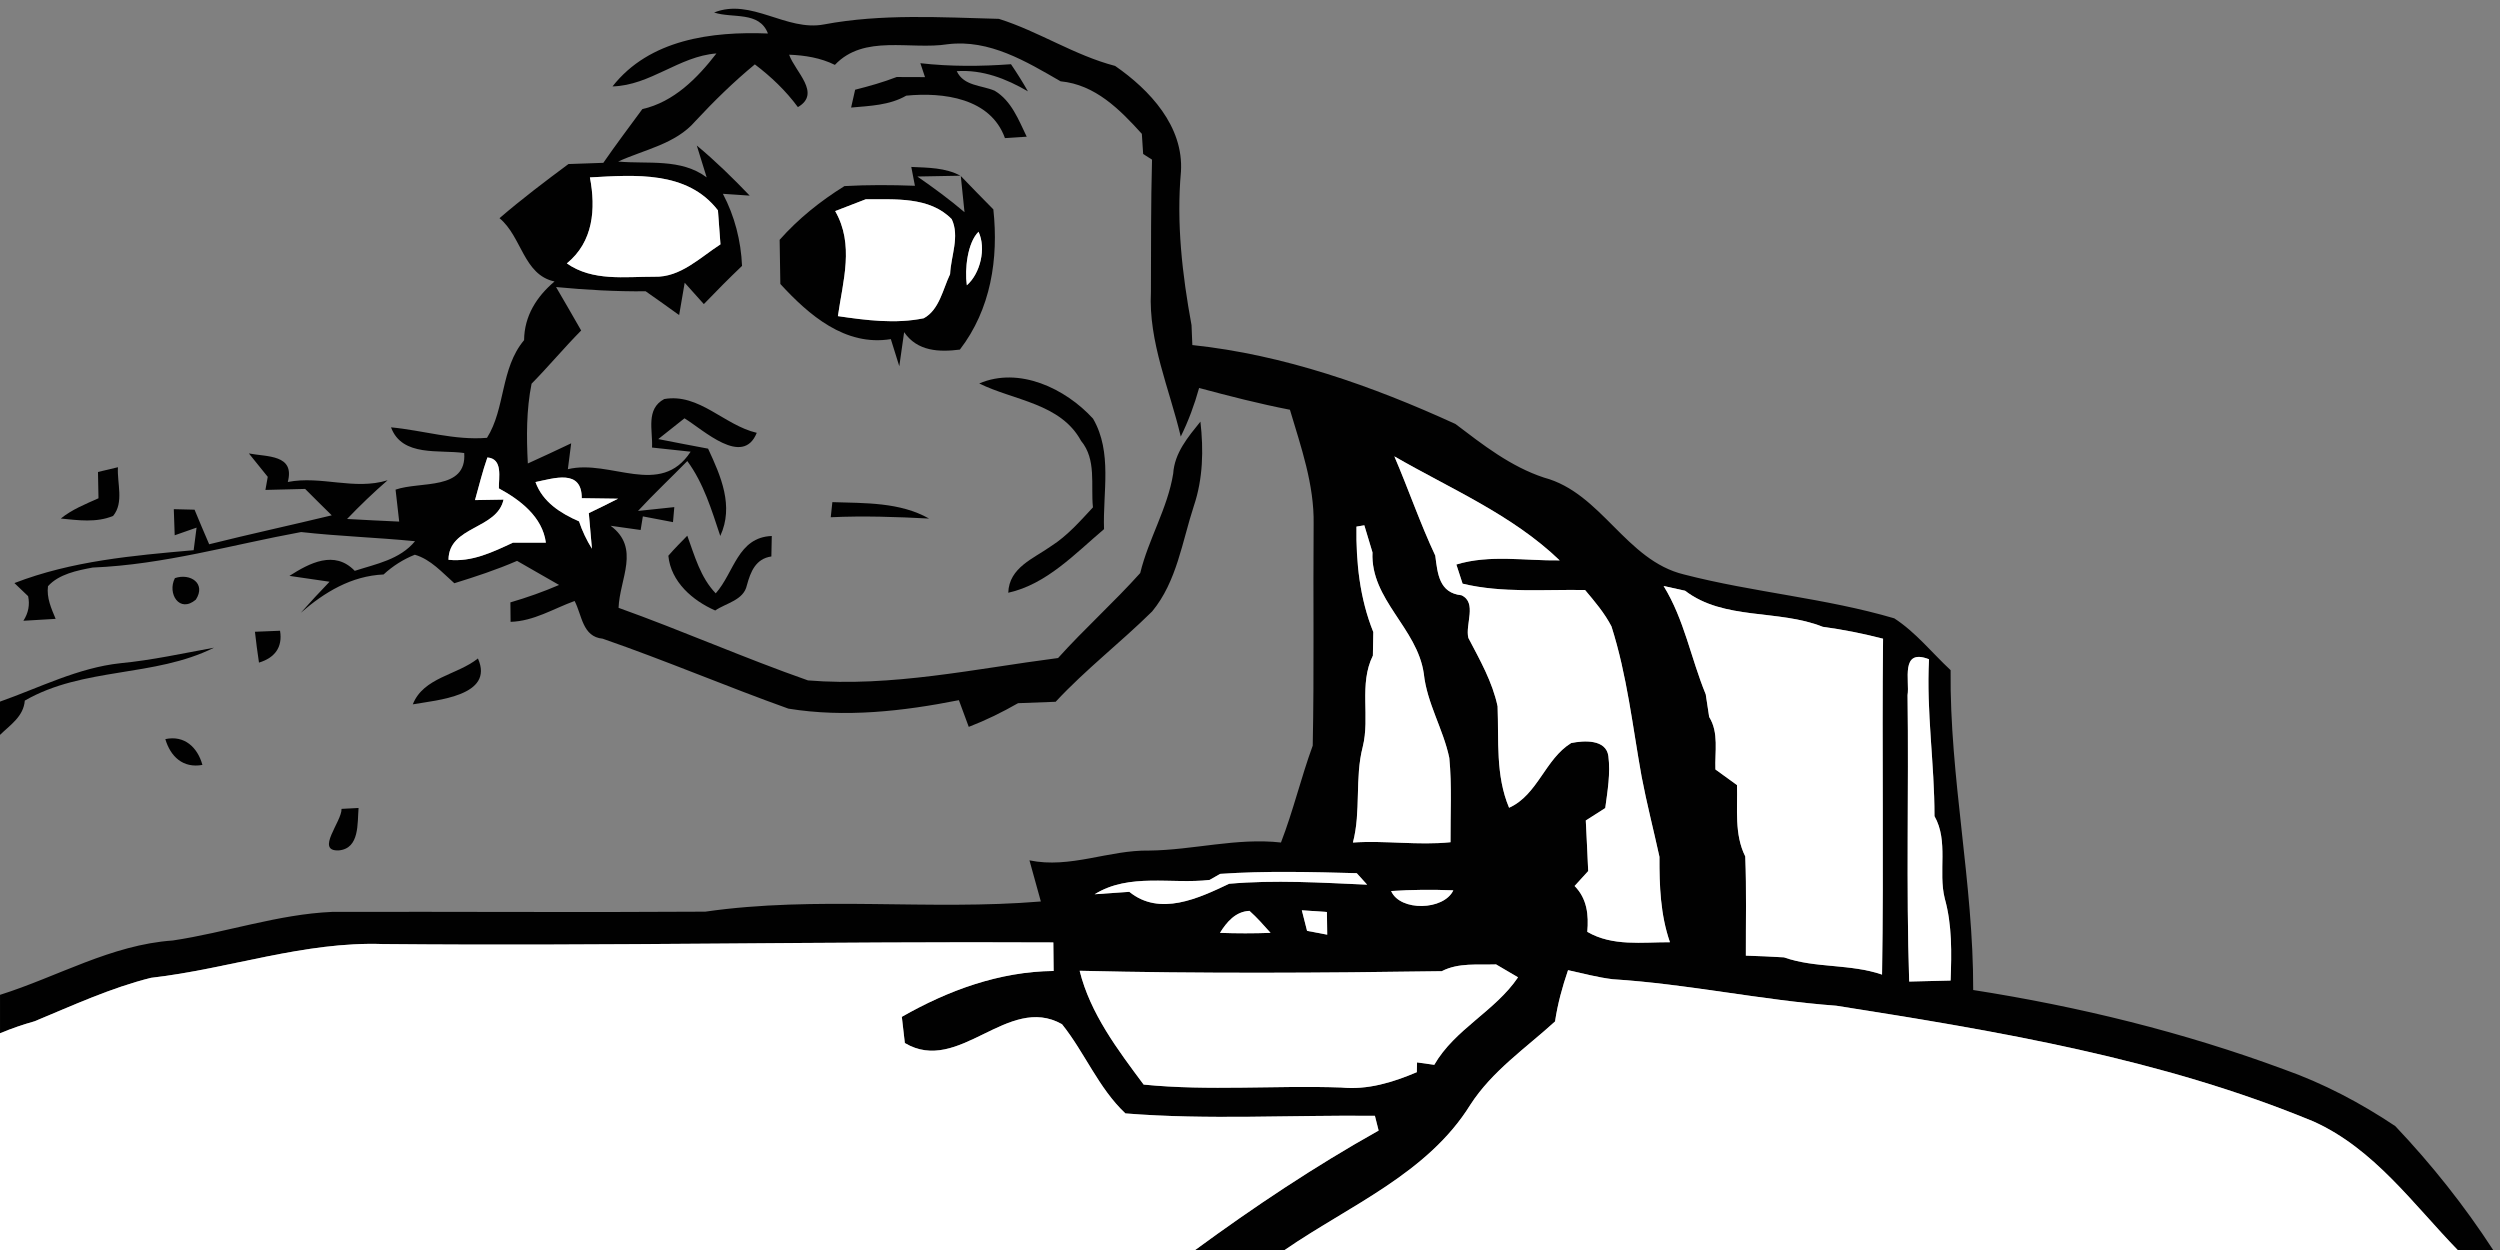 <?xml version="1.0" encoding="UTF-8" standalone="no"?>
<svg width="248px" height="124px" viewBox="0 0 248 124" version="1.1" xmlns="http://www.w3.org/2000/svg" xmlns:xlink="http://www.w3.org/1999/xlink" xmlns:sketch="http://www.bohemiancoding.com/sketch/ns">
    <rect x="0" y="0" width="248" height="124" fill="#808080" stroke="none"/>
    <!-- Generator: Sketch 3.3 (11970) - http://www.bohemiancoding.com/sketch -->
    <title>cereal-guy-cereal-guy-spitting</title>
    <desc>Created with Sketch.</desc>
    <defs></defs>
    <g id="Page-1" stroke="none" stroke-width="1" fill="none" fill-rule="evenodd" sketch:type="MSPage">
        <g id="cereal-guy-cereal-guy-spitting" sketch:type="MSLayerGroup" transform="translate(-1, 0)">
            <path d="M71.84,1.24 C75.52,-0.23 79,3.15 82.76,2.42 C88.47,1.35 94.32,1.72 100.09,1.87 C104.05,3.12 107.57,5.48 111.62,6.54 C115.06,8.92 118.43,12.53 118.15,17.03 C117.69,22.13 118.28,27.25 119.2,32.259 C119.22,32.749 119.26,33.739 119.28,34.229 C128.36,35.189 137.12,38.279 145.38,42.059 C148.109,44.129 150.859,46.289 154.17,47.379 C159.891,48.909 162.27,55.599 168.061,56.989 C174.94,58.768 182.081,59.329 188.911,61.339 C191.041,62.719 192.651,64.759 194.501,66.48 C194.392,77.099 196.771,87.58 196.741,98.209 C207.231,99.849 217.6,102.39 227.561,106.079 C231.471,107.459 235.17,109.409 238.61,111.709 C242.211,115.509 245.471,119.608 248.321,123.999 L244.8,123.999 C240.37,119.429 236.5,113.959 230.52,111.259 C215.43,105.009 199.221,102.299 183.17,99.769 C175.731,99.219 168.42,97.609 160.981,97.14 C159.481,96.959 158.02,96.56 156.55,96.24 C155.981,97.9 155.52,99.59 155.26,101.33 C152.36,103.97 149.02,106.24 146.86,109.59 C142.61,116.44 134.84,119.59 128.44,124 L119.561,124 C125.401,119.72 131.44,115.689 137.761,112.15 C137.671,111.78 137.482,111.06 137.392,110.689 C129.152,110.599 120.841,111.109 112.642,110.45 C109.972,107.939 108.612,104.42 106.352,101.599 C100.962,98.549 96.132,106.669 90.762,103.469 C90.692,102.82 90.532,101.519 90.462,100.869 C95.072,98.239 100.142,96.379 105.522,96.319 C105.512,95.369 105.502,94.428 105.492,93.489 C83.322,93.369 61.152,93.858 38.982,93.649 C31.162,93.378 23.682,96.119 15.982,96.999 C12.002,97.989 8.222,99.739 4.432,101.31 C3.262,101.64 2.122,102.03 1.002,102.499 L1.002,98.688 C6.712,96.889 12.052,93.718 18.132,93.298 C23.432,92.508 28.592,90.688 33.972,90.458 C46.302,90.428 58.632,90.518 70.962,90.437 C81.992,88.847 93.182,90.347 104.252,89.427 C103.872,88.068 103.492,86.707 103.122,85.347 C107.172,86.187 110.982,84.308 114.992,84.377 C119.372,84.327 123.672,83.087 128.072,83.577 C129.292,80.427 130.062,77.138 131.222,73.967 C131.371,66.648 131.251,59.318 131.312,51.997 C131.381,48.077 130.062,44.347 128.961,40.647 C125.921,40.057 122.931,39.287 119.951,38.487 C119.491,40.147 118.891,41.767 118.131,43.307 C117.011,38.557 114.921,33.927 115.171,28.956 C115.191,24.576 115.161,20.206 115.281,15.836 L114.401,15.276 C114.371,14.776 114.301,13.776 114.271,13.276 C112.081,10.856 109.651,8.396 106.211,8.066 C102.781,6.086 99.151,3.886 95.021,4.386 C91.301,4.976 86.721,3.366 83.821,6.436 C82.401,5.736 80.851,5.486 79.281,5.426 C79.881,7.126 82.501,9.256 80.151,10.626 C78.951,8.996 77.491,7.606 75.881,6.386 C73.771,8.126 71.821,10.036 69.961,12.036 C68.011,14.296 64.911,14.836 62.321,16.026 C65.281,16.296 68.551,15.686 71.101,17.596 C70.851,16.806 70.371,15.226 70.121,14.436 C71.981,15.976 73.701,17.666 75.371,19.406 C74.711,19.356 73.381,19.266 72.711,19.226 C73.881,21.446 74.501,23.876 74.611,26.376 C73.321,27.606 72.061,28.876 70.821,30.166 C70.351,29.636 69.401,28.576 68.921,28.046 C68.781,28.846 68.511,30.446 68.371,31.256 C67.271,30.456 66.161,29.676 65.051,28.896 C62.081,28.926 59.111,28.756 56.161,28.476 C56.991,29.906 57.831,31.336 58.651,32.786 C56.961,34.496 55.421,36.346 53.731,38.066 C53.211,40.666 53.221,43.336 53.361,45.977 C54.801,45.336 56.231,44.647 57.661,43.977 C57.581,44.617 57.411,45.907 57.331,46.546 C61.541,45.516 66.521,49.416 69.511,44.807 C68.551,44.706 66.641,44.506 65.681,44.397 C65.771,42.707 65.031,40.577 66.891,39.586 C70.351,38.976 72.861,42.196 76.071,42.936 C74.691,46.355 70.781,42.646 68.901,41.496 C68.251,42.006 66.951,43.046 66.301,43.557 C67.951,43.876 69.591,44.206 71.241,44.506 C72.511,47.227 73.821,50.206 72.451,53.166 C71.591,50.586 70.811,47.956 69.181,45.736 C67.561,47.396 65.861,48.986 64.291,50.685 C65.191,50.595 66.991,50.396 67.891,50.306 C67.861,50.675 67.791,51.415 67.761,51.795 C67.011,51.655 65.521,51.375 64.771,51.226 L64.551,52.576 C63.811,52.476 62.311,52.256 61.571,52.156 C64.551,54.366 62.471,57.406 62.361,60.296 C68.671,62.557 74.821,65.276 81.151,67.496 C89.461,68.176 97.741,66.336 105.961,65.276 C108.581,62.366 111.501,59.755 114.111,56.845 C114.931,53.465 116.821,50.446 117.381,46.986 C117.511,44.925 118.851,43.355 120.081,41.826 C120.401,44.626 120.341,47.486 119.431,50.185 C118.271,53.726 117.741,57.696 115.291,60.656 C112.181,63.726 108.701,66.406 105.721,69.616 C104.481,69.656 103.231,69.706 101.991,69.756 C100.421,70.656 98.791,71.456 97.101,72.106 C96.861,71.447 96.361,70.127 96.121,69.457 C90.571,70.558 84.821,71.207 79.211,70.297 C73.031,68.087 66.991,65.507 60.781,63.357 C58.771,63.168 58.741,61.028 58.001,59.618 C55.901,60.378 53.961,61.618 51.651,61.687 C51.641,61.198 51.631,60.238 51.631,59.757 C53.271,59.278 54.891,58.707 56.461,58.028 C55.071,57.217 53.671,56.448 52.291,55.638 C50.271,56.517 48.171,57.207 46.071,57.857 C44.861,56.797 43.751,55.498 42.151,55.028 C41.001,55.488 39.971,56.138 39.051,56.988 C35.861,57.128 33.181,58.748 30.841,60.788 C31.771,59.738 32.721,58.718 33.691,57.708 C32.701,57.568 30.711,57.278 29.711,57.128 C31.701,55.857 34.181,54.538 36.191,56.628 C38.311,55.938 40.661,55.518 42.171,53.688 C38.411,53.319 34.631,53.199 30.871,52.779 C24,54.04 17.21,56.02 10.2,56.3 C8.65,56.59 6.84,56.95 5.76,58.151 C5.61,59.311 6.09,60.36 6.52,61.391 C5.45,61.451 4.39,61.51 3.32,61.58 C3.82,60.81 3.97,59.99 3.79,59.141 C3.45,58.811 2.77,58.161 2.43,57.84 C8.12,55.641 14.18,55.11 20.21,54.58 C20.28,54.019 20.43,52.9 20.5,52.34 L18.33,53.1 C18.31,52.451 18.26,51.161 18.24,50.51 C18.75,50.52 19.79,50.55 20.3,50.561 C20.77,51.71 21.26,52.85 21.75,53.991 C25.79,52.981 29.86,52.1 33.91,51.121 C33.03,50.251 32.14,49.381 31.27,48.501 C29.96,48.531 28.64,48.562 27.33,48.601 C27.39,48.271 27.5,47.622 27.56,47.301 C27.09,46.721 26.16,45.562 25.69,44.982 C27.51,45.332 30.27,45.072 29.55,47.812 C32.88,47.162 36.14,48.662 39.45,47.642 C38.05,48.861 36.71,50.142 35.43,51.482 C37.15,51.582 38.87,51.662 40.6,51.742 C40.47,50.681 40.36,49.622 40.24,48.572 C42.69,47.712 47.32,48.691 47.05,44.941 C44.59,44.582 40.89,45.361 39.79,42.392 C42.97,42.692 46.09,43.702 49.31,43.432 C51.15,40.522 50.63,36.552 52.99,33.743 C53.01,31.353 54.23,29.423 56.01,27.923 C52.92,27.263 52.77,23.473 50.55,21.643 C52.75,19.753 55.06,18.003 57.39,16.273 C58.54,16.233 59.7,16.193 60.85,16.153 C62.1,14.343 63.42,12.593 64.72,10.823 C67.85,10.113 70.18,7.753 72.07,5.303 C68.38,5.573 65.52,8.473 61.76,8.573 C65.43,3.893 71.63,3.103 77.18,3.323 C76.32,1.07 73.65,1.85 71.84,1.24 L71.84,1.24 Z M59.52,17.6 C60.12,20.73 59.86,23.99 57.23,26.13 C59.8,27.93 62.98,27.44 65.93,27.45 C68.5,27.53 70.45,25.54 72.47,24.24 C72.41,23.4 72.28,21.71 72.22,20.87 C69.18,16.91 63.95,17.36 59.52,17.6 L59.52,17.6 Z M49.35,45.38 C48.86,46.77 48.52,48.2 48.12,49.609 C48.83,49.599 50.24,49.58 50.95,49.56 C50.31,52.539 45.52,52.16 45.49,55.53 C47.8,55.78 49.87,54.769 51.89,53.83 L55.15,53.83 C54.81,51.269 52.6,49.59 50.49,48.45 C50.46,47.4 50.92,45.51 49.35,45.38 L49.35,45.38 Z M139.32,45.27 C140.72,48.531 141.87,51.901 143.38,55.121 C143.609,56.911 143.76,58.821 145.981,59.051 C147.55,59.791 146.331,61.941 146.661,63.281 C147.801,65.461 149.051,67.641 149.561,70.071 C149.69,73.451 149.35,76.921 150.701,80.131 C153.551,78.851 154.261,75.312 156.86,73.711 C158.131,73.451 160.321,73.321 160.55,75.001 C160.77,76.721 160.471,78.451 160.24,80.161 C159.76,80.471 158.8,81.091 158.31,81.391 C158.4,83.071 158.47,84.741 158.549,86.411 C158.22,86.781 157.539,87.52 157.199,87.891 C158.438,89.141 158.608,90.76 158.459,92.44 C160.97,93.901 163.899,93.461 166.659,93.47 C165.709,90.741 165.608,87.87 165.619,85 C165.039,82.34 164.358,79.71 163.848,77.04 C162.949,72.05 162.409,67 160.858,62.141 C160.169,60.811 159.199,59.67 158.239,58.531 C154.199,58.461 150.018,58.85 146.089,57.901 C145.929,57.421 145.619,56.47 145.47,56.001 C148.769,54.991 152.31,55.642 155.72,55.591 C151.01,51.061 144.91,48.5 139.32,45.27 L139.32,45.27 Z M54.12,47.82 C54.83,49.799 56.61,50.92 58.44,51.719 C58.76,52.679 59.19,53.579 59.72,54.429 C59.64,53.549 59.48,51.78 59.41,50.9 C60.38,50.439 61.35,49.96 62.31,49.469 C61.41,49.459 59.61,49.429 58.71,49.419 C58.72,46.49 55.96,47.45 54.12,47.82 L54.12,47.82 Z M34.04,49.38 C34.38,49.811 34.38,49.811 34.04,49.38 L34.04,49.38 Z M135.561,52.24 C135.51,55.8 135.891,59.37 137.231,62.7 C137.221,63.48 137.21,64.26 137.19,65.04 C135.78,67.87 136.93,71.12 136.18,74.1 C135.38,77.21 136.03,80.47 135.21,83.58 C138.439,83.359 141.67,83.88 144.891,83.55 C144.87,80.76 145.04,77.96 144.77,75.18 C144.17,72.321 142.55,69.76 142.241,66.821 C141.591,62.291 136.94,59.481 137.151,54.8 C136.951,54.12 136.55,52.78 136.34,52.11 C136.15,52.141 135.75,52.21 135.561,52.24 L135.561,52.24 Z M166.029,58.13 C168.08,61.45 168.74,65.311 170.21,68.88 C170.3,69.44 170.471,70.561 170.55,71.12 C171.529,72.689 171.1,74.599 171.17,76.33 C171.71,76.72 172.779,77.49 173.311,77.88 C173.38,80.25 173.03,82.75 174.13,84.96 C174.26,88.24 174.18,91.52 174.19,94.8 C175.451,94.84 176.701,94.891 177.971,94.97 C181.1,96.071 184.53,95.59 187.7,96.68 C187.88,85.571 187.679,74.47 187.8,63.36 C185.83,62.85 183.83,62.451 181.821,62.18 C177.421,60.42 172.02,61.561 168.161,58.6 C167.63,58.48 166.561,58.25 166.029,58.13 L166.029,58.13 Z M190.23,68.96 C190.359,78.43 190.08,87.91 190.39,97.37 C191.419,97.349 193.47,97.3 194.499,97.269 C194.599,94.54 194.659,91.78 193.919,89.129 C193.249,86.449 194.319,83.459 192.899,80.959 C192.909,75.759 192.079,70.599 192.358,65.399 C189.471,64.27 190.46,67.54 190.23,68.96 L190.23,68.96 Z M120.99,87.29 C117.19,87.73 113.04,86.57 109.59,88.71 C110.45,88.65 112.17,88.53 113.03,88.47 C116.05,90.93 119.9,89.11 122.93,87.67 C127.48,87.27 132.06,87.561 136.62,87.76 C136.359,87.47 135.849,86.901 135.59,86.62 C131.08,86.5 126.54,86.38 122.04,86.689 C121.78,86.84 121.25,87.141 120.99,87.29 L120.99,87.29 Z M139,88.391 C139.9,90.44 144.23,90.321 145.17,88.321 C143.109,88.24 141.05,88.25 139,88.391 L139,88.391 Z M122.02,92.54 C123.69,92.6 125.37,92.6 127.04,92.54 C126.36,91.79 125.71,91.03 124.95,90.359 C123.57,90.42 122.69,91.46 122.02,92.54 L122.02,92.54 Z M130.141,90.3 C130.27,90.811 130.53,91.83 130.661,92.34 C131.161,92.44 132.161,92.62 132.661,92.72 C132.651,92.16 132.641,91.04 132.631,90.47 C132.01,90.43 130.76,90.34 130.141,90.3 L130.141,90.3 Z M144.029,96.34 C132.06,96.52 120.07,96.59 108.1,96.3 C109.15,100.54 111.89,104.151 114.45,107.59 C120.93,108.24 127.529,107.651 134.05,107.88 C136.67,108.141 139.17,107.37 141.55,106.359 L141.571,105.39 C142.001,105.45 142.85,105.57 143.28,105.629 C145.321,102.079 149.311,100.319 151.591,96.949 C151.041,96.629 149.961,95.989 149.411,95.669 C147.6,95.73 145.689,95.48 144.029,96.34 L144.029,96.34 Z" id="Shape" fill="#010101" sketch:type="MSShapeGroup"></path>
            <path d="M92.3,6.27 C95.29,6.61 98.3,6.59 101.29,6.37 C101.88,7.24 102.45,8.14 102.97,9.06 C100.8,7.8 98.47,6.89 95.91,7.06 C96.61,8.55 98.36,8.44 99.67,9 C101.34,10 102.04,11.89 102.85,13.56 C102.31,13.59 101.23,13.66 100.69,13.7 C99.27,9.72 94.56,9.13 90.9,9.49 C89.23,10.45 87.29,10.5 85.43,10.67 C85.53,10.23 85.73,9.34 85.83,8.9 C87.22,8.55 88.6,8.16 89.95,7.64 C90.65,7.64 92.05,7.65 92.76,7.65 L92.3,6.27 L92.3,6.27 Z" id="Shape" fill="#010101" sketch:type="MSShapeGroup"></path>
            <path d="M91.4,16.56 C93.05,16.64 94.77,16.62 96.27,17.43 C95.2,17.45 93.07,17.49 92,17.51 C93.6,18.62 95.19,19.781 96.68,21.05 C96.59,20.15 96.4,18.35 96.31,17.46 C97.38,18.57 98.45,19.67 99.54,20.77 C100.07,25.67 99.29,30.69 96.22,34.68 C94.16,34.94 92,34.86 90.69,32.95 C90.57,33.79 90.33,35.48 90.21,36.33 C90,35.66 89.58,34.31 89.37,33.64 C84.84,34.38 81.24,31.25 78.41,28.17 C78.39,26.71 78.37,25.25 78.34,23.79 C80.2,21.69 82.39,19.94 84.77,18.46 C87.09,18.33 89.43,18.34 91.76,18.43 C91.67,17.96 91.49,17.02 91.4,16.56 L91.4,16.56 Z M83.85,20.94 C85.76,24.27 84.62,27.85 84.12,31.36 C86.92,31.77 89.83,32.15 92.64,31.57 C94.19,30.72 94.53,28.69 95.25,27.19 C95.33,25.4 96.22,23.45 95.41,21.74 C93.21,19.48 89.77,19.79 86.88,19.77 C85.87,20.17 84.86,20.56 83.85,20.94 L83.85,20.94 Z M96.91,28.3 C98.24,27.14 98.85,24.65 98.07,22.99 C96.98,24.07 96.68,26.69 96.91,28.3 L96.91,28.3 Z" id="Shape" fill="#010101" sketch:type="MSShapeGroup"></path>
            <path d="M59.52,17.6 C63.95,17.36 69.18,16.91 72.22,20.87 C72.28,21.71 72.41,23.4 72.47,24.24 C70.45,25.54 68.5,27.53 65.93,27.45 C62.98,27.44 59.8,27.93 57.23,26.13 C59.86,23.99 60.12,20.73 59.52,17.6 L59.52,17.6 Z" id="Shape" fill="#FFFFFF" sketch:type="MSShapeGroup"></path>
            <path d="M83.85,20.94 C84.86,20.56 85.87,20.17 86.88,19.77 C89.77,19.79 93.21,19.48 95.41,21.74 C96.22,23.45 95.33,25.4 95.25,27.19 C94.53,28.69 94.19,30.72 92.64,31.57 C89.83,32.15 86.92,31.77 84.12,31.36 C84.62,27.85 85.76,24.27 83.85,20.94 L83.85,20.94 Z" id="Shape" fill="#FFFFFF" sketch:type="MSShapeGroup"></path>
            <path d="M96.91,28.3 C96.68,26.69 96.98,24.07 98.07,22.99 C98.85,24.65 98.24,27.14 96.91,28.3 L96.91,28.3 Z" id="Shape" fill="#FFFFFF" sketch:type="MSShapeGroup"></path>
            <path d="M98.14,38.04 C102.1,36.34 106.7,38.54 109.43,41.53 C111.37,44.87 110.39,48.83 110.52,52.49 C107.65,54.92 104.82,57.96 101.02,58.8 C101.1,56.29 103.54,55.41 105.28,54.17 C106.88,53.15 108.14,51.71 109.42,50.33 C109.19,48.12 109.79,45.59 108.24,43.73 C106.21,40 101.58,39.74 98.14,38.04 L98.14,38.04 Z" id="Shape" fill="#010101" sketch:type="MSShapeGroup"></path>
            <path d="M49.35,45.38 C50.92,45.51 50.46,47.401 50.49,48.45 C52.6,49.59 54.81,51.269 55.15,53.83 L51.89,53.83 C49.87,54.769 47.8,55.78 45.49,55.53 C45.52,52.16 50.31,52.54 50.95,49.56 C50.24,49.58 48.83,49.599 48.12,49.609 C48.52,48.2 48.86,46.77 49.35,45.38 L49.35,45.38 Z" id="Shape" fill="#FFFFFF" sketch:type="MSShapeGroup"></path>
            <path d="M139.32,45.27 C144.91,48.5 151.009,51.061 155.72,55.59 C152.31,55.641 148.769,54.99 145.47,56 C145.619,56.47 145.929,57.42 146.089,57.9 C150.019,58.849 154.199,58.46 158.239,58.53 C159.199,59.67 160.169,60.81 160.858,62.14 C162.409,66.999 162.949,72.049 163.848,77.039 C164.358,79.709 165.038,82.339 165.619,84.999 C165.608,87.869 165.709,90.739 166.659,93.469 C163.899,93.459 160.97,93.9 158.459,92.439 C158.608,90.759 158.438,89.14 157.199,87.89 C157.539,87.519 158.22,86.78 158.549,86.41 C158.47,84.74 158.4,83.07 158.31,81.39 C158.799,81.089 159.759,80.469 160.24,80.16 C160.47,78.45 160.769,76.72 160.55,75 C160.321,73.32 158.13,73.45 156.86,73.71 C154.26,75.311 153.55,78.85 150.701,80.13 C149.35,76.92 149.69,73.45 149.561,70.07 C149.05,67.64 147.8,65.46 146.661,63.28 C146.331,61.939 147.551,59.79 145.981,59.05 C143.76,58.821 143.61,56.91 143.38,55.12 C141.87,51.9 140.721,48.53 139.32,45.27 L139.32,45.27 Z" id="Shape" fill="#FFFFFF" sketch:type="MSShapeGroup"></path>
            <path d="M10.72,46.82 C11.22,46.7 12.21,46.469 12.7,46.349 C12.6,47.929 13.32,49.849 12.22,51.179 C10.57,51.869 8.75,51.609 7.03,51.439 C8.14,50.54 9.47,50.009 10.77,49.429 C10.76,48.78 10.73,47.47 10.72,46.82 L10.72,46.82 Z" id="Shape" fill="#010101" sketch:type="MSShapeGroup"></path>
            <path d="M54.12,47.82 C55.96,47.45 58.72,46.49 58.71,49.42 C59.61,49.43 61.41,49.46 62.31,49.47 C61.35,49.96 60.38,50.44 59.41,50.901 C59.48,51.781 59.64,53.55 59.72,54.43 C59.19,53.58 58.76,52.68 58.44,51.72 C56.61,50.92 54.83,49.8 54.12,47.82 L54.12,47.82 Z" id="Shape" fill="#FFFFFF" sketch:type="MSShapeGroup"></path>
            <path id="Shape" fill="#FFFFFF" sketch:type="MSShapeGroup" d="M34.04,49.38 C34.38,49.811 34.38,49.811 34.04,49.38 L34.04,49.38 Z"></path>
            <path d="M83.57,49.811 C86.79,49.92 90.26,49.8 93.16,51.44 C89.91,51.27 86.66,51.161 83.41,51.311 C83.45,50.93 83.53,50.189 83.57,49.811 L83.57,49.811 Z" id="Shape" fill="#010101" sketch:type="MSShapeGroup"></path>
            <path d="M135.561,52.24 C135.75,52.21 136.151,52.14 136.34,52.109 C136.55,52.78 136.95,54.12 137.151,54.799 C136.94,59.48 141.59,62.289 142.241,66.82 C142.551,69.759 144.171,72.32 144.77,75.179 C145.041,77.959 144.871,80.759 144.891,83.549 C141.67,83.879 138.44,83.359 135.21,83.579 C136.029,80.469 135.38,77.209 136.18,74.099 C136.93,71.12 135.78,67.87 137.19,65.039 C137.211,64.259 137.221,63.479 137.231,62.699 C135.891,59.37 135.51,55.8 135.561,52.24 L135.561,52.24 Z" id="Shape" fill="#FFFFFF" sketch:type="MSShapeGroup"></path>
            <path d="M67.3,55.13 C67.89,54.44 68.54,53.8 69.18,53.141 C69.91,55.141 70.48,57.281 72,58.86 C73.83,56.8 74.18,53.3 77.56,53.171 C77.55,53.671 77.53,54.691 77.52,55.201 C75.96,55.43 75.46,56.711 75.09,58.061 C74.77,59.55 73.02,59.821 71.95,60.561 C69.71,59.58 67.55,57.72 67.3,55.13 L67.3,55.13 Z" id="Shape" fill="#010101" sketch:type="MSShapeGroup"></path>
            <path d="M18.35,57.35 C19.87,56.83 21.47,57.871 20.43,59.481 C18.8,60.87 17.57,58.87 18.35,57.35 L18.35,57.35 Z" id="Shape" fill="#010101" sketch:type="MSShapeGroup"></path>
            <path d="M166.029,58.13 C166.56,58.25 167.63,58.481 168.16,58.6 C172.019,61.561 177.42,60.42 181.82,62.18 C183.83,62.451 185.83,62.85 187.799,63.36 C187.679,74.47 187.879,85.571 187.699,96.68 C184.528,95.59 181.098,96.071 177.97,94.97 C176.699,94.891 175.449,94.84 174.189,94.8 C174.179,91.52 174.259,88.24 174.129,84.96 C173.028,82.75 173.379,80.25 173.31,77.88 C172.779,77.49 171.709,76.72 171.169,76.33 C171.099,74.6 171.528,72.689 170.549,71.12 C170.47,70.56 170.299,69.439 170.209,68.88 C168.74,65.311 168.08,61.45 166.029,58.13 L166.029,58.13 Z" id="Shape" fill="#FFFFFF" sketch:type="MSShapeGroup"></path>
            <path d="M26.29,62.67 C26.91,62.65 28.16,62.6 28.78,62.57 C29.06,64.24 28.22,65.269 26.69,65.73 C26.54,64.71 26.4,63.689 26.29,62.67 L26.29,62.67 Z" id="Shape" fill="#010101" sketch:type="MSShapeGroup"></path>
            <path d="M12.95,65.79 C16.08,65.49 19.15,64.811 22.23,64.25 C16.31,67.21 9.27,66.15 3.46,69.5 C3.34,71.07 2.02,71.91 1,72.9 L1,69.6 C4.94,68.21 8.75,66.24 12.95,65.79 L12.95,65.79 Z" id="Shape" fill="#010101" sketch:type="MSShapeGroup"></path>
            <path d="M41.95,69.87 C43.01,67.189 46.33,66.98 48.41,65.32 C50.08,69.04 44.32,69.45 41.95,69.87 L41.95,69.87 Z" id="Shape" fill="#010101" sketch:type="MSShapeGroup"></path>
            <path d="M190.23,68.96 C190.459,67.54 189.47,64.27 192.359,65.4 C192.08,70.599 192.91,75.759 192.9,80.96 C194.32,83.46 193.25,86.45 193.92,89.13 C194.66,91.78 194.6,94.54 194.5,97.27 C193.471,97.3 191.42,97.35 190.391,97.371 C190.08,87.91 190.359,78.43 190.23,68.96 L190.23,68.96 Z" id="Shape" fill="#FFFFFF" sketch:type="MSShapeGroup"></path>
            <path d="M17.4,73.32 C19.3,72.91 20.6,74.14 21.08,75.88 C19.14,76.23 17.91,75.04 17.4,73.32 L17.4,73.32 Z" id="Shape" fill="#010101" sketch:type="MSShapeGroup"></path>
            <path d="M34.88,80.24 C35.3,80.219 36.15,80.17 36.57,80.15 C36.44,81.67 36.69,84.16 34.62,84.359 C32.23,84.48 34.93,81.48 34.88,80.24 L34.88,80.24 Z" id="Shape" fill="#010101" sketch:type="MSShapeGroup"></path>
            <path d="M120.99,87.29 C121.25,87.141 121.78,86.84 122.04,86.689 C126.54,86.379 131.08,86.5 135.59,86.62 C135.85,86.9 136.36,87.47 136.62,87.76 C132.06,87.561 127.48,87.27 122.93,87.67 C119.9,89.109 116.05,90.93 113.03,88.47 C112.17,88.531 110.45,88.651 109.59,88.71 C113.04,86.57 117.19,87.73 120.99,87.29 L120.99,87.29 Z" id="Shape" fill="#FFFFFF" sketch:type="MSShapeGroup"></path>
            <path d="M139,88.391 C141.05,88.25 143.109,88.241 145.17,88.321 C144.23,90.32 139.9,90.439 139,88.391 L139,88.391 Z" id="Shape" fill="#FFFFFF" sketch:type="MSShapeGroup"></path>
            <path d="M122.02,92.54 C122.69,91.46 123.57,90.42 124.95,90.359 C125.71,91.03 126.36,91.79 127.04,92.54 C125.37,92.6 123.69,92.6 122.02,92.54 L122.02,92.54 Z" id="Shape" fill="#FFFFFF" sketch:type="MSShapeGroup"></path>
            <path d="M130.141,90.3 C130.76,90.34 132.01,90.43 132.63,90.47 C132.641,91.04 132.651,92.16 132.66,92.72 C132.16,92.62 131.16,92.44 130.66,92.34 C130.529,91.83 130.27,90.811 130.141,90.3 L130.141,90.3 Z" id="Shape" fill="#FFFFFF" sketch:type="MSShapeGroup"></path>
            <path d="M38.98,93.65 C61.15,93.859 83.32,93.37 105.49,93.49 C105.5,94.429 105.51,95.37 105.52,96.32 C100.14,96.38 95.07,98.24 90.46,100.87 C90.53,101.519 90.69,102.82 90.76,103.47 C96.13,106.67 100.96,98.55 106.35,101.6 C108.61,104.42 109.97,107.94 112.64,110.451 C120.84,111.11 129.15,110.6 137.39,110.69 C137.48,111.061 137.669,111.781 137.759,112.151 C131.439,115.69 125.399,119.72 119.559,124.001 L1,124.001 L1,102.501 C2.12,102.031 3.26,101.642 4.43,101.312 C8.22,99.742 12,97.992 15.98,97.001 C23.68,96.12 31.16,93.38 38.98,93.65 L38.98,93.65 Z" id="Shape" fill="#FFFFFF" sketch:type="MSShapeGroup"></path>
            <path d="M144.029,96.34 C145.689,95.481 147.599,95.731 149.41,95.67 C149.96,95.99 151.04,96.63 151.59,96.95 C149.311,100.32 145.32,102.08 143.279,105.63 C142.849,105.57 142,105.45 141.57,105.391 L141.549,106.36 C139.169,107.371 136.669,108.141 134.049,107.881 C127.528,107.652 120.929,108.241 114.449,107.591 C111.889,104.152 109.149,100.541 108.099,96.301 C120.07,96.59 132.061,96.52 144.029,96.34 L144.029,96.34 Z" id="Shape" fill="#FFFFFF" sketch:type="MSShapeGroup"></path>
            <path d="M156.55,96.24 C158.02,96.56 159.481,96.96 160.981,97.14 C168.42,97.609 175.731,99.219 183.17,99.769 C199.221,102.299 215.43,105.009 230.52,111.259 C236.5,113.959 240.371,119.429 244.8,123.999 L128.44,123.999 C134.84,119.589 142.61,116.438 146.86,109.589 C149.02,106.239 152.36,103.969 155.26,101.329 C155.52,99.59 155.98,97.9 156.55,96.24 L156.55,96.24 Z" id="Shape" fill="#FFFFFF" sketch:type="MSShapeGroup"></path>
        </g>
    </g>
</svg>